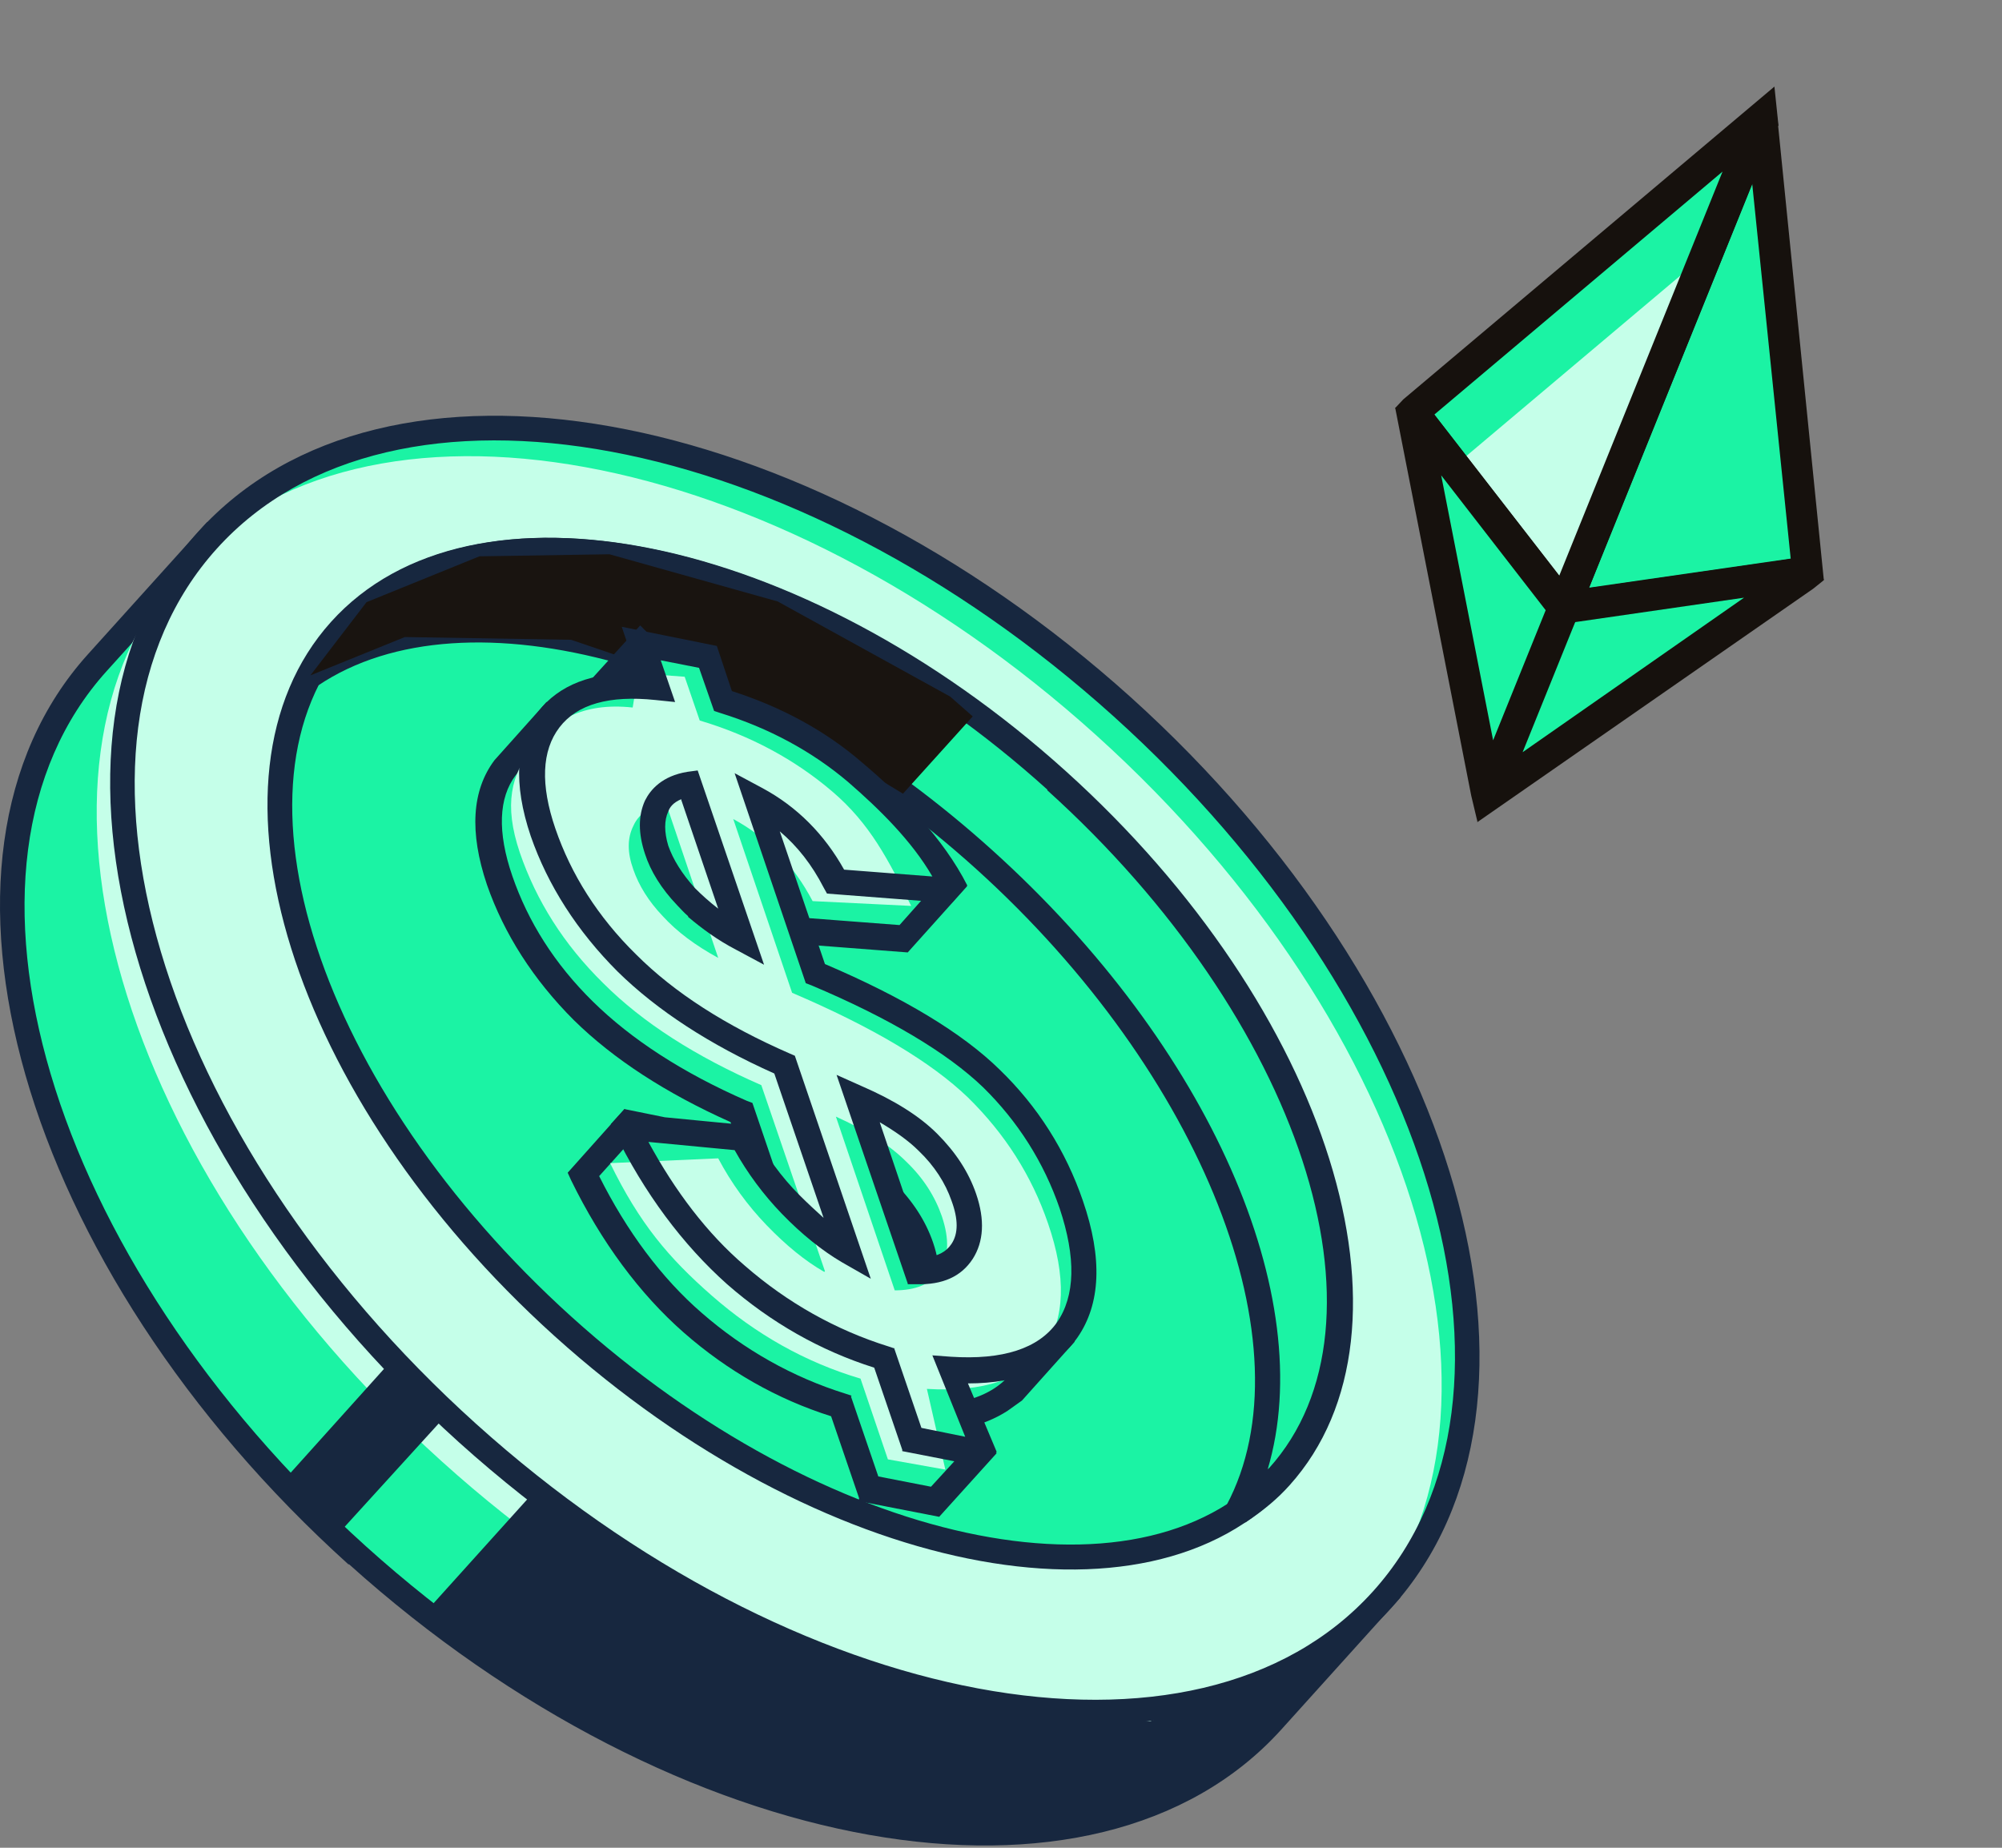 <svg width="130" height="120" viewBox="0 0 130 120" fill="none" xmlns="http://www.w3.org/2000/svg">
<rect x="0" y="0" width="130" height="120" fill="#808080" stroke="none"/>
<path d="M87.511 101.838C90.443 87.976 82.269 68.783 65.741 53.855C49.214 38.927 29.265 32.796 15.759 37.15L13.493 35.106L6.34 43.059C-5.389 56.077 2.164 82.023 23.223 101.038C44.282 120.054 70.895 124.896 82.624 111.879L89.777 103.926L87.511 101.882V101.838Z" fill="#1BF3A4"/>
<path d="M22.646 101.616C1.276 82.334 -6.322 55.81 5.718 42.482L13.449 33.907L15.981 36.173C30.065 31.908 50.236 38.706 66.274 53.189C82.357 67.673 91.199 86.999 88.4 101.483L90.932 103.749L83.201 112.323C71.161 125.652 44.016 120.809 22.646 101.572V101.616ZM13.538 36.262L6.918 43.593C-4.5 56.255 3.053 81.757 23.756 100.417C44.46 119.077 70.584 123.964 82.002 111.302L88.622 103.971L86.623 102.149L86.711 101.705C89.644 87.754 81.025 68.784 65.208 54.522C49.392 40.261 29.621 33.596 16.026 37.95L15.581 38.084L13.582 36.262H13.538Z" fill="#17273F"/>
<path d="M89.777 103.882C78.048 116.899 51.435 112.057 30.376 93.041C9.317 74.026 1.764 48.08 13.494 35.062C25.223 22.045 51.835 26.887 72.894 45.903C93.954 64.918 101.506 90.864 89.777 103.882Z" fill="#1BF3A4"/>
<path d="M88.089 105.75C76.36 118.768 49.747 113.925 28.688 94.909C7.629 75.894 0.076 49.948 11.805 36.93C23.534 23.913 50.147 28.756 71.206 47.771C92.265 66.786 99.818 92.733 88.089 105.75Z" fill="#C5FFE9"/>
<path d="M29.798 93.664C8.428 74.382 0.831 47.859 12.871 34.53C24.911 21.202 52.057 26.044 73.427 45.282C94.797 64.564 102.394 91.088 90.354 104.416C78.314 117.745 51.169 112.902 29.798 93.664ZM72.316 46.526C51.613 27.866 25.489 22.979 14.071 35.641C2.653 48.303 10.206 73.805 30.909 92.465C51.613 111.125 77.737 116.012 89.155 103.35C100.573 90.688 93.02 65.186 72.316 46.526Z" fill="#17273F"/>
<path d="M83.024 95.886C74.183 105.66 53.39 101.306 36.552 86.156C19.713 71.006 13.271 50.747 22.068 40.973C30.909 31.198 51.702 35.552 68.54 50.702C85.379 65.853 91.821 86.112 83.024 95.886Z" fill="#1BF3A4"/>
<path d="M36.019 86.778C18.869 71.316 12.383 50.524 21.49 40.394C30.598 30.265 51.968 34.618 69.118 50.08C86.267 65.541 92.754 86.333 83.646 96.463C74.538 106.593 53.168 102.239 36.019 86.778ZM68.007 51.324C51.569 36.484 31.22 32.086 22.734 41.505C14.204 50.968 20.691 70.694 37.129 85.534C53.568 100.373 73.916 104.771 82.446 95.352C90.977 85.889 84.49 66.163 68.051 51.324H68.007Z" fill="#17273F"/>
<path d="M68.585 50.703C51.746 35.552 30.954 31.154 22.113 40.973C21.313 41.861 20.691 42.839 20.158 43.861C30.021 37.241 48.592 42.039 63.92 55.856C79.248 69.674 85.912 87.667 80.358 98.152C81.336 97.486 82.269 96.775 83.024 95.886C91.865 86.112 85.379 65.853 68.54 50.703H68.585Z" fill="#1BF3A4"/>
<path d="M78.848 99.084L79.647 97.751C85.112 87.488 78.092 69.717 63.386 56.433C48.681 43.149 30.287 38.039 20.646 44.526L19.091 45.592L19.491 43.46C20.158 42.216 20.824 41.238 21.579 40.394C30.687 30.265 52.057 34.618 69.207 50.08C86.356 65.541 92.843 86.333 83.735 96.463C82.98 97.307 82.091 98.062 80.891 98.862L78.936 99.129L78.848 99.084ZM68.007 51.279C51.569 36.44 31.22 32.042 22.734 41.505C22.734 41.505 22.69 41.594 22.646 41.594C33.442 37.151 50.325 42.482 64.453 55.233C78.581 67.984 85.645 84.245 82.313 95.441C82.313 95.441 82.357 95.352 82.402 95.352C90.932 85.889 84.446 66.163 68.007 51.324V51.279Z" fill="#17273F"/>
<path d="M63.164 46.526L58.633 51.546L48.681 45.504L37.085 41.55L26.289 41.372L20.158 43.86L23.801 39.106L31.132 36.129L39.573 35.996L50.502 39.062L61.698 45.237L63.164 46.526Z" fill="#191410"/>
<path d="M60.765 92.022C62.942 91.888 64.63 91.266 65.741 90.2V90.289L68.807 86.912L67.341 83.847C67.207 83.047 66.985 82.203 66.674 81.314C65.608 78.204 63.875 75.45 61.476 73.139C59.077 70.785 55.256 68.519 50.058 66.342L46.237 55.057C48.459 56.257 50.147 58.034 51.391 60.389L58.633 60.922L61.476 57.767L54.323 54.746C53.79 54.302 53.301 53.769 52.724 53.28C50.28 51.192 47.392 49.637 44.105 48.659L43.616 47.193H44.282L45.615 45.772L41.661 41.817L37.218 46.749L39.484 46.927L39.795 47.815C38.729 47.682 37.84 47.726 36.952 47.815C36.463 46.927 36.063 46.26 36.063 46.26L32.82 49.903C31.487 51.636 31.354 54.08 32.42 57.234C33.486 60.344 35.308 63.188 37.84 65.72C40.417 68.252 43.838 70.474 48.103 72.34L52.235 84.424C50.991 83.713 49.747 82.692 48.503 81.403C47.703 80.603 47.037 79.67 46.415 78.737L47.215 78.249L40.684 73.228L37.84 76.383C39.706 80.292 42.105 83.491 44.949 86.024C47.792 88.512 51.035 90.333 54.59 91.4L56.367 96.642L60.676 97.486L63.52 94.332L60.721 92.022H60.765ZM41.705 61.366C40.772 60.344 40.15 59.367 39.795 58.345C39.395 57.234 39.395 56.257 39.795 55.501C40.195 54.702 40.906 54.257 41.928 54.08L45.304 64.076C43.838 63.276 42.638 62.388 41.705 61.366ZM56.678 85.668L52.857 74.383C54.812 75.228 56.367 76.205 57.433 77.316C58.544 78.426 59.299 79.582 59.743 80.87C60.232 82.336 60.188 83.491 59.61 84.38C59.032 85.268 58.055 85.713 56.633 85.668H56.678Z" fill="#1BF3A4"/>
<path d="M55.789 97.308L53.968 91.977C50.458 90.866 47.259 89.044 44.416 86.556C41.528 84.024 39.04 80.647 37.085 76.649L36.863 76.16L40.55 72.028L48.636 78.248L47.57 78.915C48.103 79.625 48.592 80.247 49.081 80.781C49.614 81.314 50.147 81.802 50.636 82.247L47.437 72.872C43.261 71.006 39.84 68.785 37.263 66.252C34.641 63.631 32.731 60.654 31.62 57.456C30.465 54.035 30.643 51.325 32.109 49.37L35.486 45.593L36.774 45.904L41.572 40.617L46.681 45.771L44.727 48.037C47.925 49.059 50.813 50.614 53.212 52.702C53.701 53.146 54.19 53.59 54.634 54.035L62.809 57.544L58.944 61.854L50.858 61.232L50.636 60.832C49.88 59.366 48.903 58.166 47.792 57.189L50.724 65.808C55.834 67.985 59.655 70.295 62.054 72.65C64.542 75.049 66.363 77.937 67.474 81.18C67.785 82.069 68.007 82.913 68.14 83.713L69.784 87.134L66.363 90.955L65.43 91.621C64.675 92.11 63.742 92.51 62.72 92.732L64.719 94.376L60.987 98.507L55.745 97.486L55.789 97.308ZM55.256 90.688L57.033 95.886L60.454 96.553L62.409 94.42L58.633 91.355L60.765 91.221C62.72 91.132 64.231 90.599 65.253 89.622L66.052 88.822L67.918 86.734L66.63 83.979C66.497 83.224 66.274 82.424 66.008 81.58C64.986 78.603 63.298 75.938 61.032 73.716C58.722 71.495 54.945 69.229 49.88 67.097L49.525 66.963L44.904 53.324L46.726 54.301C48.947 55.501 50.724 57.278 52.013 59.588L58.411 60.077L60.188 58.078L54.945 55.856L54.812 56.3L53.834 55.367C53.346 54.879 52.813 54.346 52.279 53.901C49.925 51.902 47.126 50.391 43.971 49.414L43.572 49.281L42.55 46.26L44.016 46.349L44.549 45.771L41.528 43.727L38.995 45.993L40.151 46.082L41.039 48.703L39.751 48.57C38.862 48.481 38.018 48.481 37.085 48.57H36.552L35.974 47.593L33.486 50.347C32.376 51.813 32.287 54.035 33.264 56.878C34.286 59.855 36.019 62.609 38.507 65.053C40.995 67.496 44.327 69.673 48.503 71.495L48.858 71.628L53.79 86.112L51.924 85.046C50.636 84.29 49.303 83.224 48.014 81.891C47.259 81.136 46.548 80.247 45.793 79.092L45.304 78.381L45.837 78.07L40.861 74.205L38.907 76.382C40.684 79.936 42.95 83.002 45.571 85.268C48.325 87.667 51.48 89.444 54.901 90.51L55.301 90.644L55.256 90.688ZM56.145 86.512L51.524 72.961L53.212 73.716C55.256 74.605 56.9 75.627 58.055 76.782C59.255 77.981 60.099 79.27 60.588 80.692C61.165 82.38 61.076 83.802 60.365 84.912C59.61 86.067 58.411 86.601 56.722 86.556H56.145V86.512ZM54.323 76.027L57.3 84.823C58.1 84.735 58.633 84.468 58.988 83.935C59.432 83.269 59.432 82.335 58.988 81.136C58.588 79.981 57.877 78.87 56.856 77.893C56.189 77.226 55.301 76.604 54.234 75.982L54.323 76.027ZM41.883 62.654C41.617 62.432 41.395 62.165 41.172 61.943C40.151 60.877 39.44 59.721 39.084 58.611C38.64 57.278 38.64 56.123 39.084 55.145C39.44 54.434 40.195 53.546 41.839 53.279L42.505 53.191L46.815 65.808L44.993 64.831C43.794 64.209 42.772 63.453 41.883 62.698V62.654ZM42.372 60.832C42.816 61.276 43.305 61.721 43.883 62.165L41.483 55.101C40.95 55.323 40.728 55.634 40.639 55.901C40.373 56.478 40.373 57.233 40.639 58.122C40.95 59.011 41.528 59.944 42.372 60.877V60.832Z" fill="#17273F"/>
<path d="M55.079 81.269L50.947 69.184C46.682 67.318 43.261 65.141 40.684 62.565C38.107 60.032 36.33 57.189 35.264 54.079C34.197 50.924 34.331 48.481 35.663 46.748C36.996 45.015 39.307 44.304 42.639 44.66L41.661 41.816L45.971 42.66L46.948 45.504C50.236 46.481 53.124 48.036 55.567 50.124C58.011 52.213 60.01 54.745 61.521 57.766L54.279 57.233C53.035 54.878 51.347 53.101 49.125 51.902L52.946 63.187C58.144 65.408 61.965 67.674 64.364 69.984C66.763 72.339 68.496 75.049 69.562 78.159C70.762 81.624 70.673 84.379 69.296 86.334C67.918 88.289 65.386 89.133 61.699 88.911L63.52 94.331L59.211 93.487L57.433 88.244C53.835 87.178 50.636 85.356 47.792 82.868C44.949 80.38 42.55 77.137 40.684 73.227L48.192 73.983C49.036 75.582 50.103 77.048 51.347 78.337C52.591 79.625 53.835 80.647 55.079 81.358V81.269ZM44.771 50.924C43.749 51.057 42.994 51.546 42.639 52.346C42.239 53.146 42.239 54.079 42.639 55.189C42.994 56.211 43.616 57.233 44.549 58.211C45.482 59.232 46.682 60.121 48.148 60.921L44.771 50.924ZM59.566 82.513C60.988 82.513 61.965 82.113 62.543 81.225C63.12 80.336 63.165 79.181 62.676 77.715C62.232 76.426 61.476 75.227 60.366 74.16C59.255 73.05 57.744 72.117 55.789 71.228L59.61 82.513H59.566Z" fill="#1BF3A4"/>
<path d="M53.568 82.558L49.436 70.474C45.171 68.608 41.75 66.43 39.173 63.854C36.596 61.321 34.819 58.478 33.753 55.368C32.687 52.213 33.22 50.303 34.553 48.57C35.885 46.837 37.796 45.593 41.084 45.949L41.439 43.727L44.46 43.95L45.437 46.793C48.725 47.77 51.613 49.325 54.057 51.414C56.5 53.502 57.7 55.856 59.166 58.833L52.768 58.522C51.524 56.167 49.836 54.39 47.614 53.191L51.435 64.476C56.633 66.697 60.454 68.963 62.853 71.273C65.252 73.628 66.985 76.338 68.052 79.448C69.251 82.913 69.162 85.668 67.785 87.623C66.408 89.578 63.875 90.422 60.188 90.2L61.387 95.442L57.655 94.776L55.878 89.533C52.279 88.467 49.081 86.645 46.237 84.157C43.394 81.669 41.528 79.448 39.617 75.538L46.637 75.227C47.481 76.827 48.547 78.293 49.791 79.581C51.035 80.87 52.279 81.892 53.523 82.602L53.568 82.558ZM43.261 52.213C42.239 52.347 41.483 52.835 41.128 53.635C40.728 54.435 40.728 55.368 41.128 56.478C41.483 57.5 42.105 58.522 43.038 59.5C43.971 60.522 45.171 61.41 46.637 62.21L43.261 52.213ZM58.055 83.802C59.477 83.802 60.454 83.402 61.032 82.514C61.609 81.625 61.654 80.47 61.165 79.004C60.721 77.715 59.966 76.516 58.855 75.45C57.744 74.339 56.234 73.406 54.279 72.517L58.1 83.802H58.055Z" fill="#C5FFE9"/>
<path d="M58.588 94.153L56.767 88.822C53.257 87.711 50.058 85.89 47.215 83.402C44.327 80.825 41.839 77.493 39.884 73.494L39.662 73.006L40.55 72.028L43.172 72.561L48.681 73.094L48.903 73.494C49.702 75.005 50.724 76.427 51.924 77.626C52.457 78.159 52.99 78.648 53.479 79.092L50.28 69.718C46.104 67.852 42.683 65.63 40.106 63.098C37.485 60.477 35.574 57.5 34.464 54.301C33.308 50.88 33.486 48.17 34.952 46.215C36.285 44.483 38.462 43.638 41.394 43.727L40.373 40.706L46.548 41.95L47.526 44.882C50.724 45.904 53.612 47.459 56.011 49.547C58.544 51.68 61.254 54.434 62.809 57.5L61.787 58.655L53.701 58.033L53.479 57.633C52.724 56.167 51.791 54.968 50.635 53.99L53.568 62.609C58.677 64.786 62.498 67.097 64.897 69.451C67.385 71.85 69.207 74.738 70.317 77.981C71.606 81.713 71.472 84.69 69.962 86.867C68.585 88.822 66.185 89.844 62.853 89.844L64.719 94.287L63.831 95.264L58.588 94.242V94.153ZM58.055 87.534L59.832 92.732L62.676 93.309L60.543 88.022L61.743 88.111C65.119 88.333 67.429 87.578 68.629 85.89C69.829 84.157 69.873 81.669 68.807 78.47C67.785 75.493 66.097 72.828 63.831 70.606C61.52 68.385 57.744 66.119 52.679 63.987L52.324 63.853L47.703 50.214L49.525 51.191C51.746 52.391 53.523 54.168 54.812 56.478L60.543 56.922C59.21 54.612 57.078 52.524 55.078 50.791C52.724 48.792 49.925 47.282 46.77 46.304L46.37 46.171L45.393 43.372L42.905 42.883L43.838 45.593L42.55 45.46C39.573 45.149 37.485 45.727 36.33 47.237C35.174 48.748 35.086 50.969 36.063 53.812C37.085 56.789 38.818 59.544 41.306 61.987C43.794 64.475 47.126 66.608 51.302 68.429L51.613 68.563L56.544 83.046L54.678 81.98C53.39 81.225 52.057 80.159 50.769 78.826C49.569 77.582 48.547 76.204 47.703 74.694L42.105 74.161C43.838 77.359 45.926 80.114 48.37 82.202C51.124 84.601 54.279 86.379 57.7 87.445L58.099 87.578L58.055 87.534ZM58.944 83.357L54.323 69.807L56.011 70.562C58.055 71.451 59.699 72.472 60.854 73.627C62.054 74.827 62.898 76.115 63.386 77.537C63.964 79.225 63.875 80.647 63.164 81.758C62.409 82.913 61.209 83.446 59.521 83.402H58.944V83.357ZM57.122 72.872L60.099 81.669C60.898 81.58 61.432 81.314 61.787 80.781C62.231 80.114 62.231 79.181 61.787 77.981C61.387 76.826 60.676 75.716 59.654 74.738C58.988 74.072 58.099 73.45 57.033 72.828L57.122 72.872ZM44.682 59.499C44.416 59.277 44.193 59.011 43.971 58.788C42.949 57.722 42.239 56.567 41.883 55.456C41.439 54.123 41.439 52.968 41.883 51.991C42.239 51.28 42.994 50.392 44.638 50.125L45.304 50.036L49.614 62.654L47.792 61.676C46.593 61.054 45.571 60.299 44.682 59.544V59.499ZM44.238 51.902C43.705 52.124 43.483 52.435 43.394 52.702C43.127 53.279 43.127 54.035 43.394 54.923C43.705 55.812 44.282 56.745 45.126 57.678C45.571 58.122 46.059 58.566 46.637 59.011L44.238 51.947V51.902Z" fill="#17273F"/>
<path d="M34.775 96.774L27.488 104.86L37.885 111.569L48.903 116.856L63.075 119.255L74.893 117.345L80.625 114.013L86.178 107.571L74.671 111.791L60.943 109.925L44.016 103.039L34.775 96.774Z" fill="#17273F"/>
<path d="M28.954 91.933L21.757 99.841L18.336 96.242L25.844 87.89L28.954 91.933Z" fill="#17273F"/>
<path d="M117.415 37.083L114.421 7.973C114.421 7.973 114.311 7.879 114.276 7.964L101.602 39.334C101.602 39.334 101.632 39.445 101.683 39.441L117.351 37.181C117.351 37.181 117.419 37.134 117.406 37.104L117.415 37.083Z" fill="#1BF3A4"/>
<path d="M101.236 40.547L100.416 39.573L100.623 38.938L113.741 7.451L115.29 6.987L115.432 7.862L118.427 37.64L117.492 38.178L101.214 40.539L101.236 40.547ZM113.789 11.927L103.187 38.167L116.279 36.278L113.781 11.948L113.789 11.927Z" fill="#16110D"/>
<path d="M91.791 26.73L114.166 7.87C114.166 7.87 114.311 7.879 114.276 7.964L101.602 39.334C101.602 39.334 101.504 39.393 101.47 39.355L91.769 26.845C91.769 26.845 91.753 26.764 91.782 26.752L91.791 26.73Z" fill="#1BF3A4"/>
<path d="M94.375 30.324L101.3 39.286C101.3 39.286 101.406 39.33 101.432 39.266L110.555 16.685L94.375 30.324Z" fill="#C5FFE9"/>
<path d="M101.087 40.487L100.645 39.987L90.599 26.496L91.121 25.939L115.222 5.623L115.486 8.156L115.243 8.33L102.336 40.274L101.087 40.487ZM93.146 26.931L101.251 37.385L111.853 11.144L93.155 26.91L93.146 26.931Z" fill="#16110D"/>
<path d="M117.179 37.359L96.824 51.589C96.824 51.589 96.688 51.558 96.713 51.495L101.554 39.513C101.554 39.513 101.572 39.47 101.623 39.466L117.137 37.218C117.137 37.218 117.248 37.312 117.179 37.359Z" fill="#1BF3A4"/>
<path d="M95.935 53.359L96.498 50.987L95.734 51.099L100.782 38.607L101.387 38.456L117.767 36.087L118.44 37.671L117.743 38.231L95.918 53.402L95.935 53.359ZM102.284 40.402L98.871 48.851L113.248 38.816L102.284 40.402Z" fill="#16110D"/>
<path d="M91.79 27.101L96.547 51.477C96.547 51.477 96.667 51.55 96.692 51.486L101.533 39.504C101.533 39.504 101.55 39.462 101.517 39.423L91.918 27.029C91.918 27.029 91.773 27.02 91.79 27.101Z" fill="#1BF3A4"/>
<path d="M95.936 53.359L95.532 51.661L90.599 26.497L92.123 25.726L92.722 26.389L102.698 39.257L102.491 39.892L97.662 50.74L95.936 53.359ZM93.584 30.872L96.956 48.078L100.369 39.629L93.584 30.872Z" fill="#16110D"/>
<path d="M101.944 40.141L102.607 38.502L116.3 36.533L115.638 38.172L101.944 40.141Z" fill="#16110D"/>
</svg>
